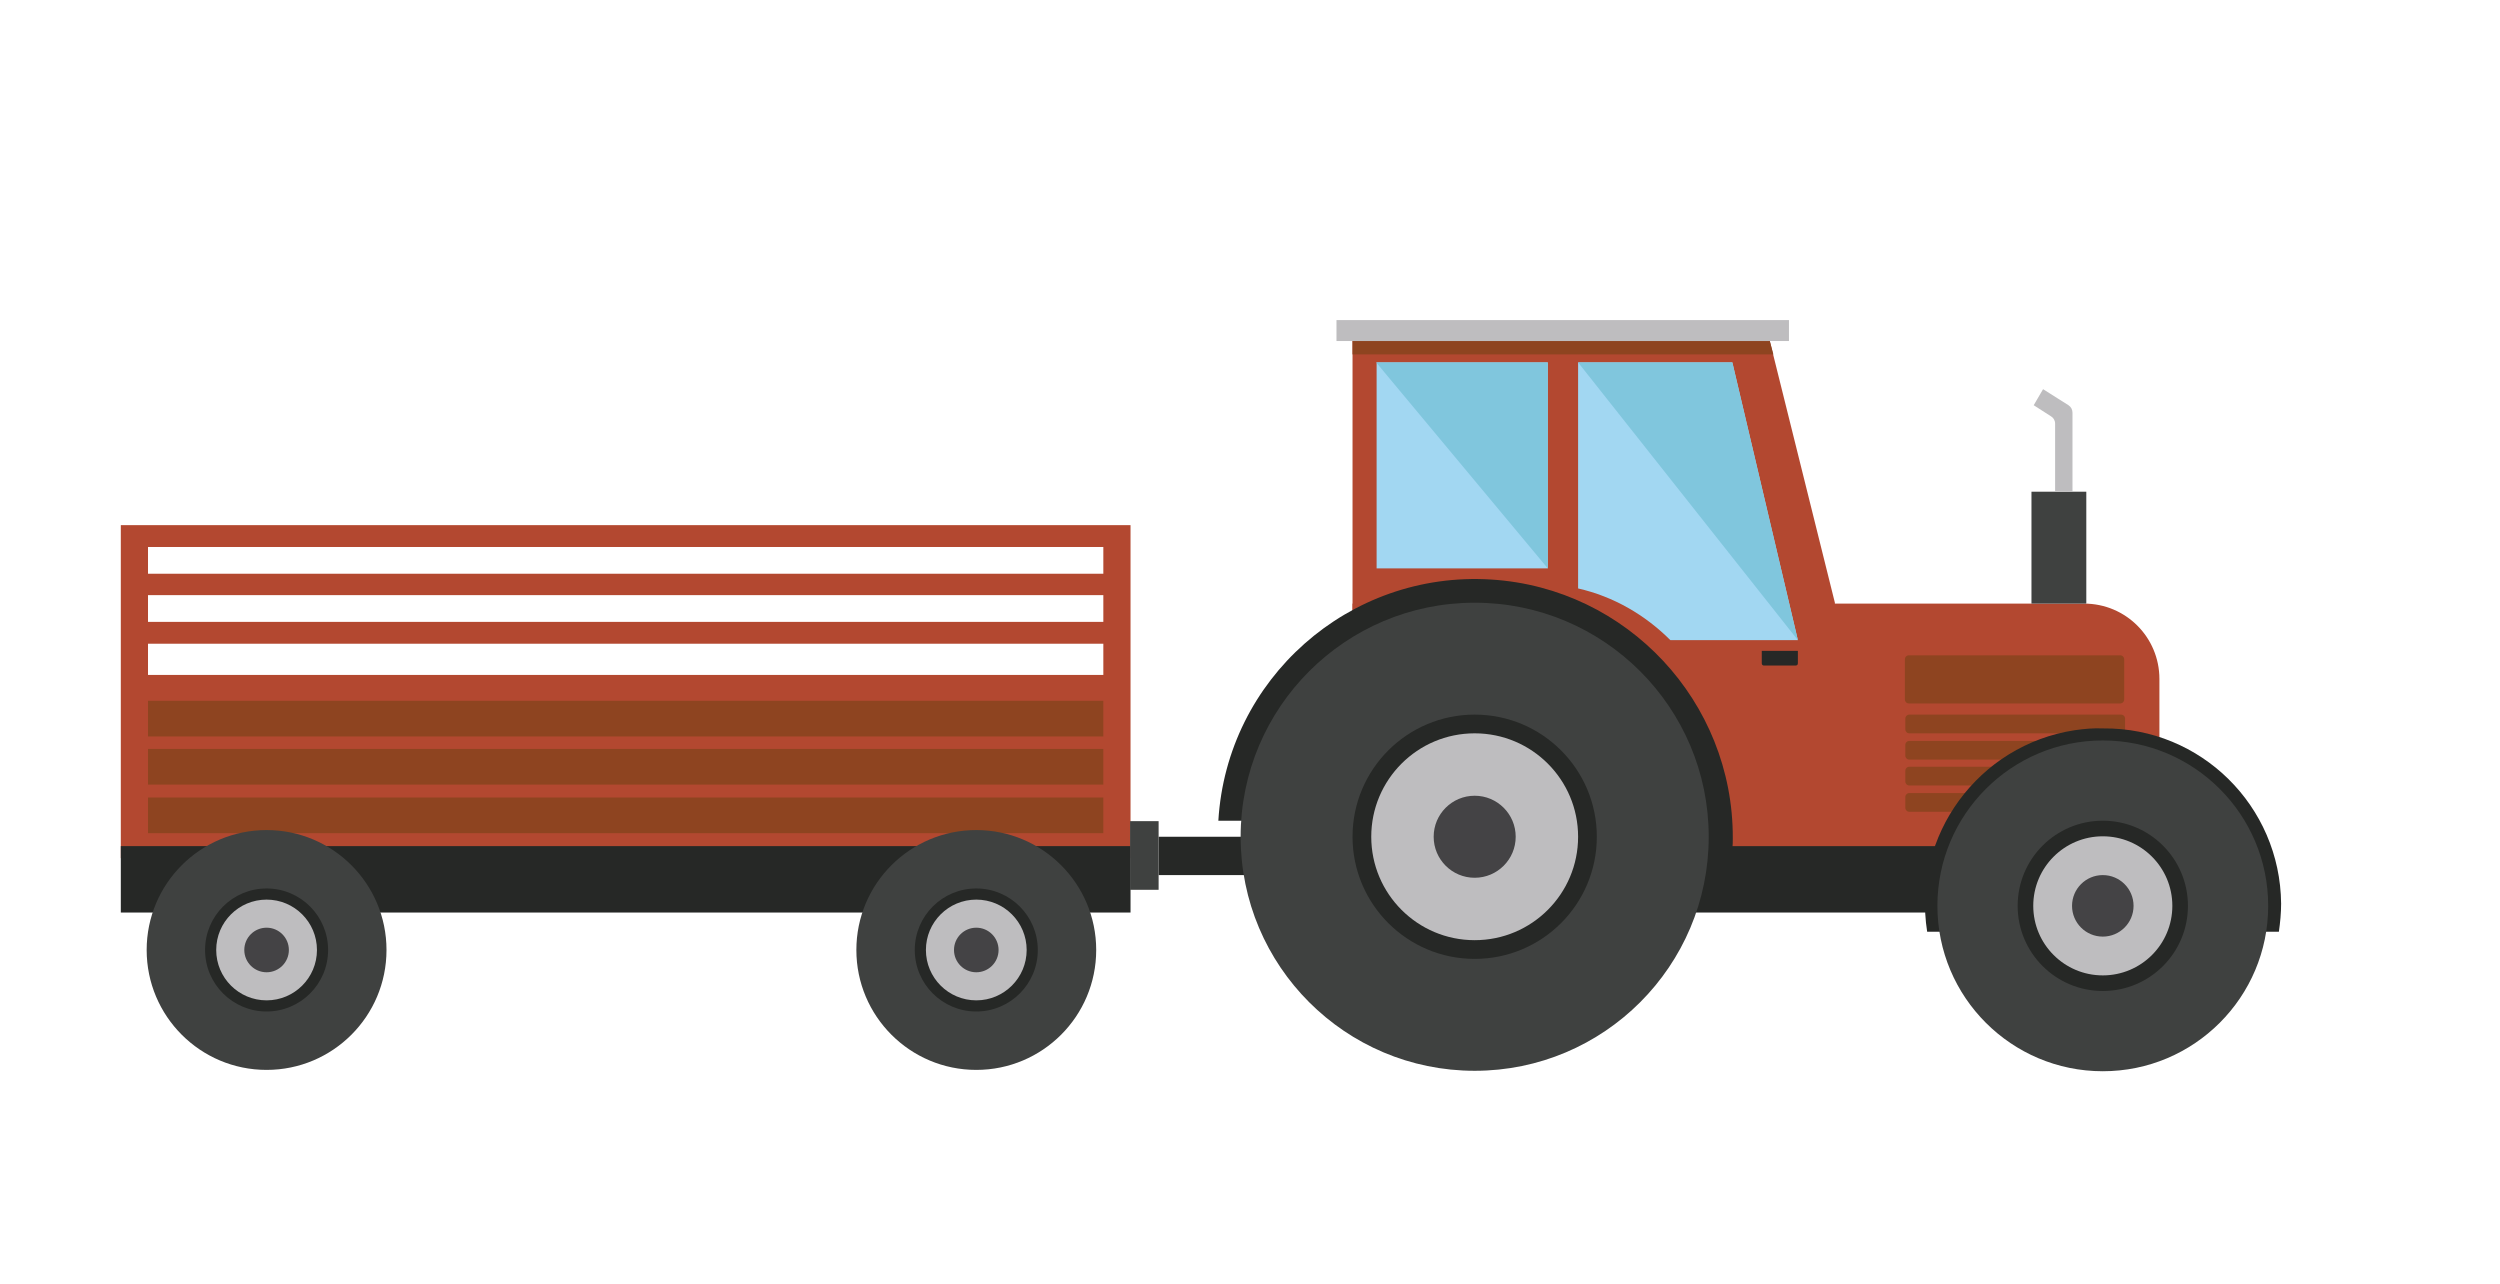 <?xml version="1.0" encoding="utf-8"?>
<!-- Generator: Adobe Illustrator 21.0.0, SVG Export Plug-In . SVG Version: 6.00 Build 0)  -->
<svg version="1.1" id="Layer_1" xmlns="http://www.w3.org/2000/svg" xmlns:xlink="http://www.w3.org/1999/xlink" x="0px" y="0px"
	 viewBox="0 0 560.8 288" style="enable-background:new 0 0 560.8 288;" xml:space="preserve">
<style type="text/css">
	.st0{fill:#B34830;}
	.st1{fill:#262826;}
	.st2{fill:#8E4420;}
	.st3{fill:#3F4140;}
	.st4{fill:#BEBDBF;}
	.st5{fill:#444345;}
	.st6{fill:#A2D7F2;}
	.st7{fill:#80C6DD;}
</style>
<title>รถ tractor</title>
<g id="รถ_tractor">
	<path class="st0" d="M27.1,117.8v74.7h226.5v-74.7H33.2H27.1z M247.4,128.7H33.2v-6h214.3V128.7z M247.4,139.5H33.2v-6h214.3V139.5
		z M33.2,151.4v-7h214.3v7H33.2z"/>
	<rect x="27.1" y="189.8" class="st1" width="226.5" height="14.9"/>
	<path class="st0" d="M303.4,192.1v-56.7h164.1l0,0c9.4,0,16.9,7.6,16.9,16.9V192H382.1L303.4,192.1z"/>
	<path class="st2" d="M476.5,147.9v9c0,0.5-0.4,0.9-0.9,0.9h-47.4c-0.5,0-0.9-0.4-0.9-0.9v-9c0-0.5,0.4-0.9,0.9-0.9h47.4
		C476.1,147,476.5,147.4,476.5,147.9z"/>
	<path class="st2" d="M476.7,161.2v2.4c0,0.5-0.4,0.9-0.9,0.9h-47.5c-0.5,0-0.9-0.4-0.9-0.9v-2.4c0-0.5,0.4-0.9,0.9-0.9h47.5
		C476.3,160.3,476.7,160.7,476.7,161.2z"/>
	<path class="st2" d="M476.7,167.1v2.4c0,0.5-0.4,0.9-0.9,0.9h-47.5c-0.5,0-0.9-0.4-0.9-0.9v-2.4c0-0.5,0.4-0.9,0.9-0.9h47.5
		C476.3,166.2,476.7,166.6,476.7,167.1z"/>
	<path class="st2" d="M476.7,172.9v2.4c0,0.5-0.4,0.9-0.9,0.9h-47.5c-0.5,0-0.9-0.4-0.9-0.9v-2.4c0-0.5,0.4-0.9,0.9-0.9h47.5
		C476.3,172,476.7,172.4,476.7,172.9z"/>
	<path class="st2" d="M476.7,178.8v2.4c0,0.5-0.4,0.9-0.9,0.9h-47.5c-0.5,0-0.9-0.4-0.9-0.9v-2.4c0-0.5,0.4-0.9,0.9-0.9h47.5
		C476.3,177.9,476.7,178.3,476.7,178.8z"/>
	<path class="st1" d="M465.4,163.8c-21.6,3.3-36.5,23.6-33.1,45.2h78.9c0.3-2.1,0.5-4.2,0.5-6.3c-0.2-21.9-18-39.5-39.9-39.3
		C469.6,163.3,467.5,163.5,465.4,163.8z"/>
	<polygon class="st0" points="411.6,139 303.4,139 303.4,76.5 397,76.5 411.6,135.2 	"/>
	<path class="st1" d="M281.9,188H273c0,0.8,0.1,1.6,0.1,2.4h115.5c0.1-0.8,0.1-1.6,0.1-2.4c0.1-30.6-23.7-56.1-54.2-58
		c-31.9-2-59.3,22.3-61.2,54.1h8.8V188z"/>
	<polygon class="st1" points="440.4,204.7 376.1,204.7 383.2,189.8 437.2,189.8 	"/>
	<rect x="259.9" y="187.7" class="st1" width="24.4" height="8.6"/>
	<circle class="st3" cx="330.8" cy="187.7" r="52.5"/>
	<circle class="st1" cx="330.8" cy="187.7" r="27.4"/>
	<circle class="st3" cx="471.7" cy="203.2" r="37.1"/>
	<circle class="st1" cx="471.7" cy="203.2" r="19.1"/>
	<circle class="st4" cx="330.8" cy="187.7" r="23.2"/>
	<circle class="st4" cx="471.7" cy="203.2" r="15.6"/>
	<circle class="st5" cx="471.7" cy="203.2" r="6.9"/>
	<circle class="st5" cx="330.8" cy="187.7" r="9.2"/>
	<rect x="253.5" y="184.2" class="st3" width="6.4" height="15.4"/>
	<rect x="455.7" y="110.3" class="st3" width="12.3" height="25.1"/>
	<polygon class="st2" points="303.4,76.5 303.4,79.5 397.8,79.5 397,76.5 	"/>
	<rect x="299.8" y="71.8" class="st4" width="101.5" height="4.7"/>
	<path class="st6" d="M403.3,143.6l-14.7-62.3H354V132c7.9,1.8,15,5.9,20.7,11.6H403.3z"/>
	<rect x="308.8" y="81.3" class="st6" width="38.4" height="46.2"/>
	<rect x="33.2" y="157.2" class="st2" width="214.3" height="8"/>
	<rect x="33.2" y="168" class="st2" width="214.3" height="8"/>
	<rect x="33.2" y="178.9" class="st2" width="214.3" height="8"/>
	<polygon class="st7" points="347.2,81.3 308.7,81.3 347.2,127.5 	"/>
	<polygon class="st7" points="354,81.3 388.6,81.3 403.3,143.6 	"/>
	<path class="st4" d="M461,110.2V95c0-0.7-0.4-1.3-0.9-1.6l-3.9-2.5l2.1-3.6l5.7,3.6c0.6,0.4,0.9,1,0.9,1.7v17.7L461,110.2z"/>
	<path class="st1" d="M403.3,146L403.3,146v2.8l0,0c0,0.3-0.2,0.5-0.5,0.5h-7.1l0,0c-0.3,0-0.5-0.2-0.5-0.5V146l0,0H403.3L403.3,146
		z"/>
	<circle class="st3" cx="219" cy="213.1" r="26.9"/>
	<circle class="st1" cx="219" cy="213.1" r="13.8"/>
	<circle class="st4" cx="219" cy="213.1" r="11.3"/>
	<circle class="st5" cx="219" cy="213.1" r="5"/>
	<circle class="st3" cx="59.8" cy="213.1" r="26.9"/>
	<circle class="st1" cx="59.8" cy="213.1" r="13.8"/>
	<circle class="st4" cx="59.8" cy="213.1" r="11.3"/>
	<circle class="st5" cx="59.8" cy="213.1" r="5"/>
</g>
</svg>
